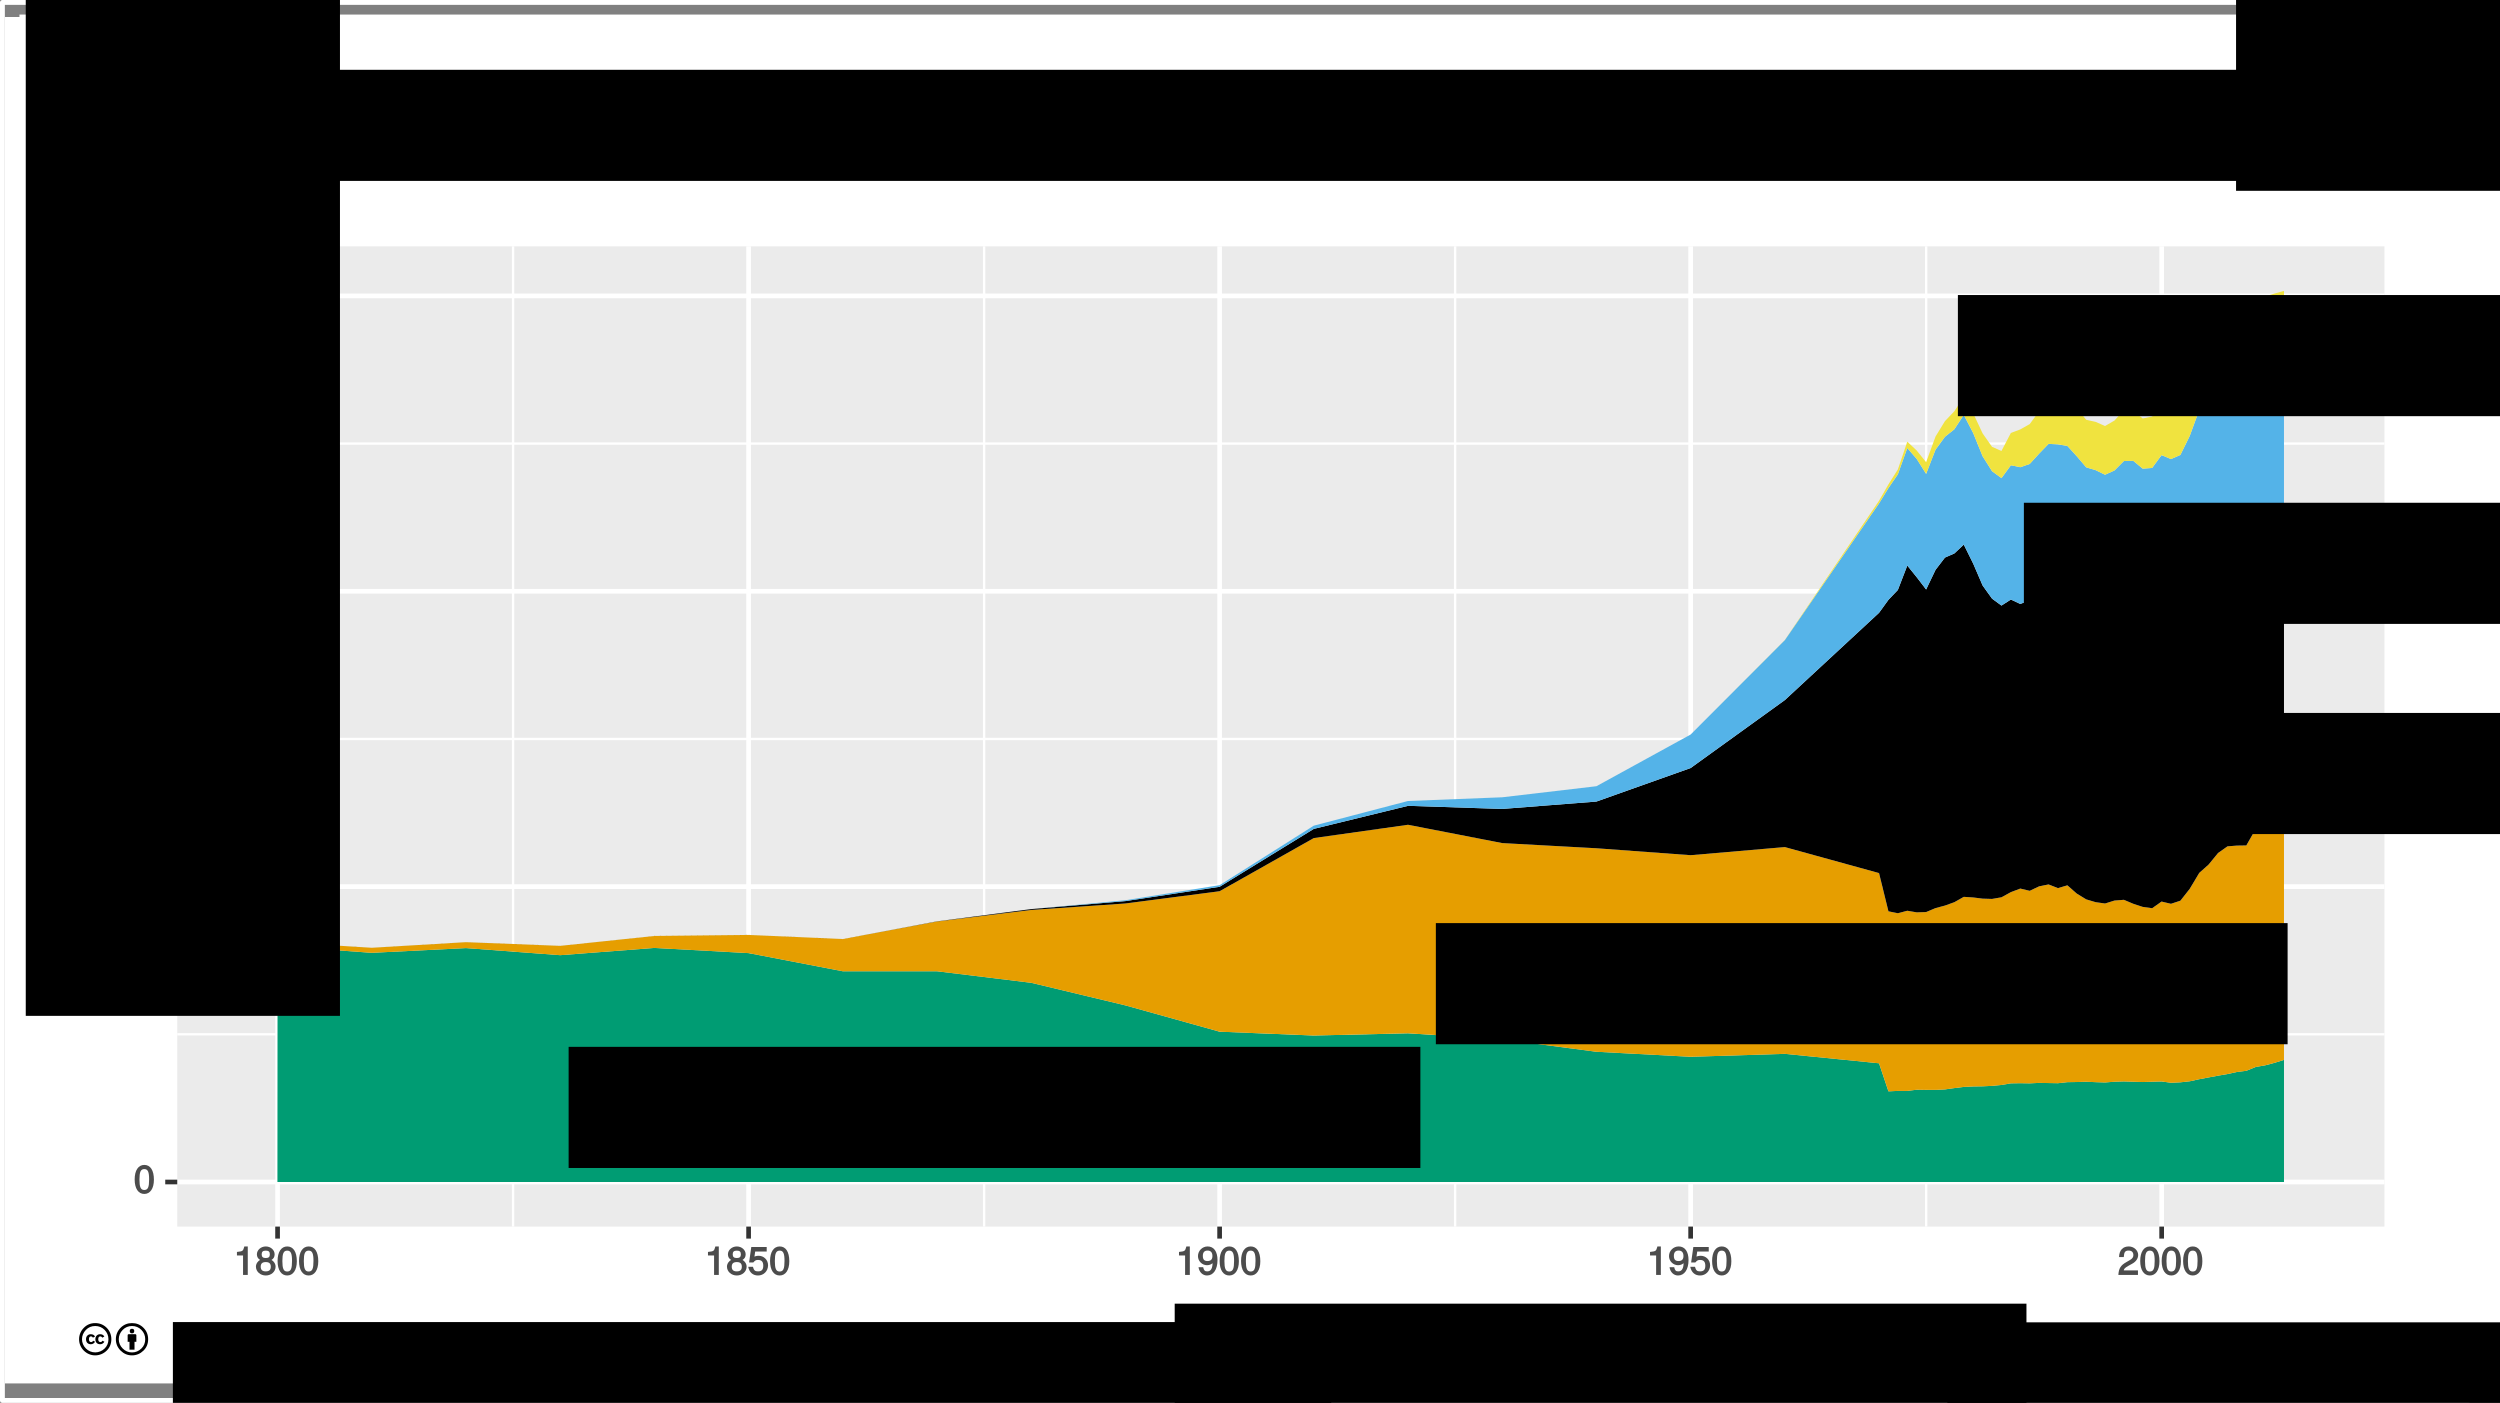 <?xml version="1.0" encoding="UTF-8" standalone="no"?>
<svg
   xmlns:dc="http://purl.org/dc/elements/1.1/"
   xmlns:cc="http://creativecommons.org/ns#"
   xmlns:rdf="http://www.w3.org/1999/02/22-rdf-syntax-ns#"
   xmlns:svg="http://www.w3.org/2000/svg"
   xmlns="http://www.w3.org/2000/svg"
   xmlns:xlink="http://www.w3.org/1999/xlink"
   xmlns:sodipodi="http://sodipodi.sourceforge.net/DTD/sodipodi-0.dtd"
   xmlns:inkscape="http://www.inkscape.org/namespaces/inkscape"
   width="570.1pt"
   height="319.912pt"
   viewBox="0 0 570.1 319.912"
   version="1.1"
   id="svg2"
   inkscape:version="0.91 r13725"
   sodipodi:docname="energy-timeseries-per-person.svg">
  <rect x="0" y="0" width="570.1" height="319.912" fill="#808080" stroke="none"/>
  <sodipodi:namedview
     pagecolor="#ffffff"
     bordercolor="#666666"
     borderopacity="1"
     objecttolerance="10"
     gridtolerance="10"
     guidetolerance="10"
     inkscape:pageopacity="0"
     inkscape:pageshadow="2"
     inkscape:window-width="1309"
     inkscape:window-height="744"
     id="namedview595"
     showgrid="false"
     fit-margin-top="0"
     fit-margin-left="0"
     fit-margin-right="0"
     fit-margin-bottom="0"
     inkscape:zoom="1.4354788"
     inkscape:cx="289.8335"
     inkscape:cy="204.37074"
     inkscape:window-x="57"
     inkscape:window-y="24"
     inkscape:window-maximized="1"
     inkscape:current-layer="svg2" />
  <defs
     id="defs4">
    <g
       id="g6">
      <symbol
         overflow="visible"
         id="glyph0-0"
         style="overflow:visible">
        <path
           style="stroke:none"
           d=""
           id="path9"
           inkscape:connector-curvature="0" />
      </symbol>
      <symbol
         overflow="visible"
         id="glyph0-1"
         style="overflow:visible">
        <path
           style="stroke:none"
           d="m 4.609,-3.125 c 0,-2.172 -0.828,-3.375 -2.188,-3.375 -1.344,0 -2.203,1.219 -2.203,3.312 0,2.109 0.859,3.312 2.203,3.312 1.312,0 2.188,-1.203 2.188,-3.25 z m -1.094,-0.078 c 0,1.766 -0.25,2.422 -1.109,2.422 -0.828,0 -1.094,-0.688 -1.094,-2.391 0,-1.703 0.266,-2.375 1.109,-2.375 0.828,0 1.094,0.672 1.094,2.344 z m 0,0"
           id="path12"
           inkscape:connector-curvature="0" />
      </symbol>
      <symbol
         overflow="visible"
         id="glyph0-2"
         style="overflow:visible">
        <path
           style="stroke:none"
           d="M 4.641,-4.547 C 4.641,-5.594 3.672,-6.5 2.5,-6.5 c -1.281,0 -2.172,0.781 -2.219,2.422 l 1.078,0 C 1.422,-5.25 1.703,-5.562 2.469,-5.562 c 0.703,0 1.078,0.375 1.078,1.047 0,0.484 -0.25,0.812 -0.797,1.125 l -0.812,0.469 C 0.641,-2.188 0.219,-1.5 0.125,0 l 4.469,0 0,-1.031 -3.25,0 c 0.062,-0.375 0.297,-0.609 1.062,-1.047 l 0.875,-0.484 c 0.875,-0.469 1.359,-1.219 1.359,-1.984 z m 0,0"
           id="path15"
           inkscape:connector-curvature="0" />
      </symbol>
      <symbol
         overflow="visible"
         id="glyph0-3"
         style="overflow:visible">
        <path
           style="stroke:none"
           d="m 4.719,-1.625 0,-0.828 -0.922,0 0,-4.047 L 3,-6.5 l -2.906,4.031 0,0.969 2.625,0 0,1.5 1.078,0 0,-1.5 0.922,0 z M 2.875,-2.453 l -1.672,0 1.781,-2.5 -0.266,-0.094 0,2.594 z m 0,0"
           id="path18"
           inkscape:connector-curvature="0" />
      </symbol>
      <symbol
         overflow="visible"
         id="glyph0-4"
         style="overflow:visible">
        <path
           style="stroke:none"
           d="m 4.656,-2.062 c 0,-1.172 -0.938,-2.078 -2.047,-2.078 -0.625,0 -1.219,0.266 -1.547,0.734 l 0.25,0.094 c 0.016,-1.531 0.359,-2.234 1.25,-2.234 0.547,0 0.766,0.203 0.906,0.938 l 1.078,0 C 4.375,-5.766 3.562,-6.5 2.609,-6.5 1.156,-6.5 0.219,-5.141 0.219,-2.969 c 0,1.938 0.828,3.094 2.25,3.094 1.188,0 2.188,-0.969 2.188,-2.188 z M 3.562,-2 c 0,0.781 -0.375,1.188 -1.078,1.188 -0.719,0 -1.125,-0.438 -1.125,-1.234 0,-0.781 0.375,-1.141 1.141,-1.141 0.75,0 1.062,0.344 1.062,1.188 z m 0,0"
           id="path21"
           inkscape:connector-curvature="0" />
      </symbol>
      <symbol
         overflow="visible"
         id="glyph0-5"
         style="overflow:visible">
        <path
           style="stroke:none"
           d="m 3.203,-0.125 0,-6.375 -0.781,0 c -0.312,1.094 -0.328,1.094 -1.688,1.25 l 0,0.812 1.391,0 0,4.438 1.078,0 z m 0,0"
           id="path24"
           inkscape:connector-curvature="0" />
      </symbol>
      <symbol
         overflow="visible"
         id="glyph0-6"
         style="overflow:visible">
        <path
           style="stroke:none"
           d="m 4.656,-1.891 c 0,-0.703 -0.5,-1.312 -0.938,-1.531 0.469,-0.281 0.719,-0.688 0.719,-1.281 C 4.438,-5.688 3.531,-6.5 2.422,-6.5 c -1.109,0 -2.031,0.812 -2.031,1.797 0,0.578 0.25,0.984 0.734,1.281 -0.453,0.219 -0.953,0.828 -0.953,1.516 0,1.156 1.016,2.031 2.25,2.031 1.234,0 2.234,-0.875 2.234,-2.016 z M 3.344,-4.688 c 0,0.578 -0.281,0.828 -0.922,0.828 -0.656,0 -0.938,-0.25 -0.938,-0.844 0,-0.594 0.281,-0.844 0.938,-0.844 0.656,0 0.922,0.25 0.922,0.859 z M 3.562,-1.875 c 0,0.734 -0.375,1.062 -1.156,1.062 -0.766,0 -1.141,-0.344 -1.141,-1.062 0,-0.734 0.375,-1.062 1.156,-1.062 0.766,0 1.141,0.328 1.141,1.062 z m 0,0"
           id="path27"
           inkscape:connector-curvature="0" />
      </symbol>
      <symbol
         overflow="visible"
         id="glyph0-7"
         style="overflow:visible">
        <path
           style="stroke:none"
           d="M 4.656,-2.203 C 4.656,-3.438 3.688,-4.375 2.5,-4.375 c -0.438,0 -0.906,0.156 -0.953,0.188 l 0.172,-1.156 2.625,0 0,-1.031 -3.516,0 -0.5,3.531 0.953,0 C 1.688,-3.312 1.875,-3.422 2.359,-3.422 c 0.828,0 1.203,0.406 1.203,1.328 0,0.891 -0.359,1.281 -1.203,1.281 -0.672,0 -0.938,-0.219 -1.156,-1.047 l -1.078,0 C 0.406,-0.5 1.266,0.125 2.375,0.125 c 1.266,0 2.281,-1 2.281,-2.328 z m 0,0"
           id="path30"
           inkscape:connector-curvature="0" />
      </symbol>
      <symbol
         overflow="visible"
         id="glyph0-8"
         style="overflow:visible">
        <path
           style="stroke:none"
           d="M 4.625,-3.391 C 4.625,-5.344 3.797,-6.5 2.375,-6.5 c -1.188,0 -2.203,0.969 -2.203,2.203 0,1.156 0.953,2.078 2.078,2.078 0.594,0 1.125,-0.25 1.531,-0.734 l -0.266,-0.094 c 0,1.516 -0.344,2.234 -1.234,2.234 -0.547,0 -0.766,-0.219 -0.922,-0.953 l -1.062,0 C 0.453,-0.609 1.281,0.125 2.234,0.125 3.688,0.125 4.625,-1.234 4.625,-3.391 Z M 3.469,-4.312 c 0,0.766 -0.375,1.141 -1.125,1.141 -0.75,0 -1.062,-0.359 -1.062,-1.188 0,-0.797 0.375,-1.203 1.078,-1.203 0.734,0 1.109,0.438 1.109,1.25 z m 0,0"
           id="path33"
           inkscape:connector-curvature="0" />
      </symbol>
      <symbol
         overflow="visible"
         id="glyph0-9"
         style="overflow:visible">
        <path
           style="stroke:none"
           d="m 2.969,-4.094 0,-0.875 C 2.703,-5 2.641,-5 2.547,-5 2.062,-5 1.594,-4.688 1.172,-4 l 0.266,0.094 0,-0.969 -0.984,0 0,4.875 L 1.5,0 l 0,-2.531 c 0,-1.031 0.188,-1.422 1.469,-1.438 z m 0,0"
           id="path36"
           inkscape:connector-curvature="0" />
      </symbol>
      <symbol
         overflow="visible"
         id="glyph0-10"
         style="overflow:visible">
        <path
           style="stroke:none"
           d="m 4.656,-2.219 c 0,-0.672 -0.047,-1.094 -0.172,-1.438 C 4.172,-4.422 3.328,-5 2.469,-5 1.172,-5 0.188,-3.922 0.188,-2.406 0.188,-0.891 1.156,0.125 2.453,0.125 3.5,0.125 4.375,-0.594 4.594,-1.656 l -1.031,0 c -0.25,0.734 -0.5,0.844 -1.094,0.844 -0.766,0 -1.188,-0.359 -1.203,-1.281 l 3.391,0 z m -0.828,-0.562 c 0,0 -0.219,-0.156 -0.188,-0.172 l -2.344,0 C 1.344,-3.641 1.719,-4.062 2.453,-4.062 c 0.719,0 1.125,0.469 1.125,1.188 z m 0,0"
           id="path39"
           inkscape:connector-curvature="0" />
      </symbol>
      <symbol
         overflow="visible"
         id="glyph0-11"
         style="overflow:visible">
        <path
           style="stroke:none"
           d="m 4.438,-0.125 0,-3.484 C 4.438,-4.375 3.719,-5 2.828,-5 c -0.688,0 -1.25,0.297 -1.656,0.938 l 0.266,0.094 0,-0.906 -0.984,0 0,4.875 L 1.5,0 l 0,-2.672 c 0,-0.938 0.359,-1.422 1.109,-1.422 0.578,0 0.781,0.219 0.781,0.766 L 3.391,0 4.438,0 Z m 0,0"
           id="path42"
           inkscape:connector-curvature="0" />
      </symbol>
      <symbol
         overflow="visible"
         id="glyph0-12"
         style="overflow:visible">
        <path
           style="stroke:none"
           d="m 6.234,-4.875 -0.953,0 -0.953,3.719 0.312,0 L 3.688,-4.875 l -1.125,0 -0.922,3.719 0.312,0 -0.984,-3.719 -1.125,0 L 1.266,0 2.328,0 3.25,-3.75 l -0.297,0 0.969,3.75 1.062,0 1.438,-4.875 z m 0,0"
           id="path45"
           inkscape:connector-curvature="0" />
      </symbol>
      <symbol
         overflow="visible"
         id="glyph0-13"
         style="overflow:visible">
        <path
           style="stroke:none"
           d="m 4.859,-0.156 0,-0.719 c -0.234,0.062 -0.266,0.062 -0.312,0.062 -0.25,0 -0.25,0 -0.25,-0.234 l 0,-2.562 C 4.297,-4.438 3.547,-5 2.422,-5 c -1.125,0 -1.969,0.562 -2.016,1.75 l 1.031,0 c 0.078,-0.688 0.266,-0.812 0.953,-0.812 0.656,0 0.875,0.109 0.875,0.547 l 0,0.203 c 0,0.297 -0.031,0.297 -0.609,0.375 C 1.625,-2.812 1.453,-2.766 1.172,-2.656 0.641,-2.438 0.219,-1.891 0.219,-1.328 0.219,-0.5 0.953,0.125 1.875,0.125 c 0.594,0 1.281,-0.281 1.484,-0.5 0.016,0.047 0.484,0.438 0.844,0.438 0.156,0 0.266,-0.016 0.656,-0.109 z m -1.594,-1.562 c 0,0.656 -0.516,0.938 -1.219,0.938 -0.578,0 -0.766,-0.062 -0.766,-0.562 0,-0.484 0.172,-0.562 0.969,-0.672 0.766,-0.109 0.922,-0.141 1.016,-0.188 z m 0,0"
           id="path48"
           inkscape:connector-curvature="0" />
      </symbol>
      <symbol
         overflow="visible"
         id="glyph0-14"
         style="overflow:visible">
        <path
           style="stroke:none"
           d="M 4.75,-2.484 C 4.75,-3.984 3.844,-5 2.625,-5 2,-5 1.438,-4.734 1.094,-4.219 l 0.266,0.109 0,-2.562 -1.047,0 0,6.672 0.969,0 0,-0.797 L 1.016,-0.688 C 1.375,-0.156 1.953,0.125 2.594,0.125 3.812,0.125 4.75,-1 4.75,-2.484 Z m -1.078,0.031 c 0,1.047 -0.375,1.641 -1.188,1.641 -0.766,0 -1.125,-0.578 -1.125,-1.625 0,-1.078 0.359,-1.656 1.125,-1.625 0.828,0 1.188,0.594 1.188,1.609 z m 0,0"
           id="path51"
           inkscape:connector-curvature="0" />
      </symbol>
      <symbol
         overflow="visible"
         id="glyph0-15"
         style="overflow:visible">
        <path
           style="stroke:none"
           d="m 1.484,-0.125 0,-6.547 -1.047,0 0,6.672 1.047,0 z m 0,0"
           id="path54"
           inkscape:connector-curvature="0" />
      </symbol>
      <symbol
         overflow="visible"
         id="glyph0-16"
         style="overflow:visible">
        <path
           style="stroke:none"
           d="m 4.188,-1.422 c 0,-0.688 -0.531,-1.172 -1.453,-1.391 L 2.031,-2.969 C 1.438,-3.109 1.328,-3.172 1.328,-3.5 c 0,-0.422 0.234,-0.562 0.828,-0.562 0.594,0 0.75,0.125 0.766,0.734 l 1.078,0 C 4,-4.359 3.25,-5 2.188,-5 1.109,-5 0.25,-4.312 0.25,-3.469 0.25,-2.75 0.781,-2.266 1.875,-2 l 0.688,0.156 c 0.5,0.125 0.547,0.141 0.547,0.484 0,0.422 -0.266,0.547 -0.906,0.547 -0.656,0 -0.891,-0.016 -1,-0.859 l -1.078,0 C 0.172,-0.469 0.938,0.125 2.141,0.125 3.297,0.125 4.188,-0.531 4.188,-1.422 Z m 0,0"
           id="path57"
           inkscape:connector-curvature="0" />
      </symbol>
      <symbol
         overflow="visible"
         id="glyph0-17"
         style="overflow:visible">
        <path
           style="stroke:none"
           d="m 4.203,-1.844 -0.875,0 c -0.156,0.875 -0.375,1.031 -1,1.031 -0.812,0 -1.141,-0.484 -1.141,-1.578 0,-1.156 0.328,-1.672 1.125,-1.672 0.609,0 0.844,0.234 0.953,1 l 1.031,0 C 4.203,-4.312 3.359,-5 2.328,-5 c -1.25,0 -2.219,1.078 -2.219,2.609 0,1.484 0.953,2.516 2.203,2.516 1.094,0 1.938,-0.781 2.047,-1.969 z m 0,0"
           id="path60"
           inkscape:connector-curvature="0" />
      </symbol>
      <symbol
         overflow="visible"
         id="glyph0-18"
         style="overflow:visible">
        <path
           style="stroke:none"
           d="M 4.641,-2.406 C 4.641,-4 3.719,-5 2.391,-5 1.094,-5 0.156,-3.984 0.156,-2.438 c 0,1.547 0.938,2.562 2.25,2.562 1.281,0 2.234,-1.016 2.234,-2.531 z m -1.078,0 c 0,1.078 -0.359,1.594 -1.156,1.594 -0.828,0 -1.172,-0.5 -1.172,-1.625 0,-1.109 0.344,-1.625 1.172,-1.625 0.828,0 1.156,0.516 1.156,1.656 z m 0,0"
           id="path63"
           inkscape:connector-curvature="0" />
      </symbol>
      <symbol
         overflow="visible"
         id="glyph0-19"
         style="overflow:visible">
        <path
           style="stroke:none"
           d="m 1.5,-0.125 0,-4.75 -1.047,0 0,4.875 L 1.5,0 Z m 0.094,-5.312 0,-1.047 -1.219,0 0,1.188 1.219,0 z m 0,0"
           id="path66"
           inkscape:connector-curvature="0" />
      </symbol>
      <symbol
         overflow="visible"
         id="glyph0-20"
         style="overflow:visible">
        <path
           style="stroke:none"
           d="m 4.453,-0.891 0,-3.984 -0.984,0 0,0.797 0.266,-0.094 C 3.359,-4.719 2.812,-5 2.219,-5 c -1.172,0 -2.125,1.109 -2.125,2.609 0,1.453 0.984,2.516 2.062,2.516 0.578,0 1.094,-0.281 1.578,-0.859 l -0.266,-0.094 0,0.312 c 0,1.219 -0.344,1.547 -1.203,1.547 -0.578,0 -0.875,-0.078 -0.984,-0.766 l -1.047,0 c 0.094,1 0.922,1.656 2.016,1.656 1.438,0 2.203,-0.781 2.203,-2.812 z m -1.062,-1.516 c 0,1.094 -0.312,1.594 -1.078,1.594 -0.812,0 -1.141,-0.5 -1.141,-1.625 0,-1.109 0.344,-1.625 1.125,-1.625 0.797,0 1.094,0.531 1.094,1.656 z m 0,0"
           id="path69"
           inkscape:connector-curvature="0" />
      </symbol>
      <symbol
         overflow="visible"
         id="glyph0-21"
         style="overflow:visible">
        <path
           style="stroke:none"
           d="m 4.391,-0.125 0,-4.75 -1.031,0 0,2.672 c 0,0.938 -0.344,1.422 -1.109,1.422 -0.578,0 -0.797,-0.219 -0.797,-0.766 l 0,-3.328 -1.047,0 0,3.609 C 0.406,-0.5 1.141,0.125 2.047,0.125 2.719,0.125 3.25,-0.141 3.688,-0.75 l -0.266,-0.094 0,0.844 0.969,0 z m 0,0"
           id="path72"
           inkscape:connector-curvature="0" />
      </symbol>
      <symbol
         overflow="visible"
         id="glyph1-0"
         style="overflow:visible">
        <path
           style="stroke:none"
           d=""
           id="path75"
           inkscape:connector-curvature="0" />
      </symbol>
      <symbol
         overflow="visible"
         id="glyph1-1"
         style="overflow:visible">
        <path
           style="stroke:none"
           d="m 5.266,-6.031 -1.094,0 -1.641,4.625 0.281,0 -1.531,-4.625 -1.25,0 2,5.922 -0.359,0.906 C 1.516,1.203 1.469,1.219 1.078,1.219 c -0.125,0 -0.281,-0.016 -0.625,-0.078 l 0,1.062 c 0.234,0.125 0.516,0.188 0.75,0.188 0.656,0 1.312,-0.484 1.625,-1.312 L 5.438,-6.031 Z m 0,0"
           id="path78"
           inkscape:connector-curvature="0" />
      </symbol>
      <symbol
         overflow="visible"
         id="glyph1-2"
         style="overflow:visible">
        <path
           style="stroke:none"
           d="m 5.781,-2.75 c 0,-0.844 -0.078,-1.359 -0.234,-1.797 -0.375,-0.938 -1.391,-1.656 -2.469,-1.656 -1.609,0 -2.781,1.328 -2.781,3.219 0,1.891 1.141,3.156 2.766,3.156 1.312,0 2.359,-0.891 2.609,-2.203 l -1.172,0 C 4.203,-1.125 3.828,-0.953 3.094,-0.953 2.141,-0.953 1.547,-1.438 1.531,-2.625 l 4.25,0 z M 4.75,-3.469 c 0,0 -0.188,-0.156 -0.172,-0.172 l -3.016,0 c 0.062,-0.875 0.578,-1.438 1.5,-1.438 0.906,0 1.453,0.609 1.453,1.516 z m 0,0"
           id="path81"
           inkscape:connector-curvature="0" />
      </symbol>
      <symbol
         overflow="visible"
         id="glyph1-3"
         style="overflow:visible">
        <path
           style="stroke:none"
           d="m 6.016,-0.156 0,-0.859 C 5.781,-0.969 5.734,-0.969 5.688,-0.969 c -0.312,0 -0.359,-0.016 -0.359,-0.312 l 0,-3.203 c 0,-1.031 -0.891,-1.719 -2.297,-1.719 -1.406,0 -2.406,0.688 -2.469,2.141 l 1.203,0 c 0.078,-0.828 0.375,-1.016 1.219,-1.016 0.828,0 1.156,0.172 1.156,0.719 l 0,0.25 c 0,0.375 -0.094,0.406 -0.812,0.484 -1.297,0.172 -1.5,0.219 -1.859,0.359 -0.672,0.281 -1.156,0.938 -1.156,1.641 0,1.047 0.875,1.797 2.047,1.797 0.734,0 1.531,-0.344 1.875,-0.703 0.031,0.156 0.578,0.609 1.031,0.609 0.172,0 0.328,-0.016 0.75,-0.141 z m -1.875,-1.969 c 0,0.828 -0.703,1.219 -1.594,1.219 -0.703,0 -1,-0.109 -1,-0.75 0,-0.594 0.281,-0.734 1.266,-0.875 0.953,-0.125 1.156,-0.172 1.328,-0.25 z m 0,0"
           id="path84"
           inkscape:connector-curvature="0" />
      </symbol>
      <symbol
         overflow="visible"
         id="glyph1-4"
         style="overflow:visible">
        <path
           style="stroke:none"
           d="m 3.656,-5.094 0,-1.062 C 3.375,-6.188 3.297,-6.203 3.172,-6.203 c -0.594,0 -1.141,0.391 -1.672,1.25 l 0.234,0.109 0,-1.188 -1.109,0 0,6.031 1.188,0 0,-3.125 c 0,-1.297 0.297,-1.812 1.844,-1.844 z m 0,0"
           id="path87"
           inkscape:connector-curvature="0" />
      </symbol>
      <symbol
         overflow="visible"
         id="glyph1-5"
         style="overflow:visible">
        <path
           style="stroke:none"
           d="m 5.344,-6.031 -1.125,0 -1.672,4.812 0.266,0 -1.578,-4.812 -1.312,0 L 2.031,0 l 1.188,0 2.312,-6.031 z m 0,0"
           id="path90"
           inkscape:connector-curvature="0" />
      </symbol>
      <symbol
         overflow="visible"
         id="glyph1-6"
         style="overflow:visible">
        <path
           style="stroke:none"
           d="m 1.812,-0.125 0,-5.906 -1.188,0 0,6.031 1.188,0 z m 0.125,-6.641 0,-1.281 -1.422,0 0,1.406 1.422,0 z m 0,0"
           id="path93"
           inkscape:connector-curvature="0" />
      </symbol>
      <symbol
         overflow="visible"
         id="glyph1-7"
         style="overflow:visible">
        <path
           style="stroke:none"
           d="m 5.891,-3.078 c 0,-1.875 -1.078,-3.125 -2.609,-3.125 -0.781,0 -1.438,0.344 -1.875,0.984 l 0.234,0.109 0,-3.188 -1.188,0 0,8.297 1.094,0 0,-0.953 -0.234,0.094 c 0.453,0.672 1.125,1.031 1.938,1.031 1.516,0 2.641,-1.375 2.641,-3.25 z M 4.656,-3.031 c 0,1.312 -0.547,2.062 -1.547,2.062 -0.969,0 -1.469,-0.734 -1.469,-2.047 0,-1.344 0.5,-2.094 1.469,-2.062 1.031,0 1.547,0.766 1.547,2.047 z m 0,0"
           id="path96"
           inkscape:connector-curvature="0" />
      </symbol>
      <symbol
         overflow="visible"
         id="glyph1-8"
         style="overflow:visible">
        <path
           style="stroke:none"
           d="m 1.797,-0.125 0,-8.172 -1.188,0 0,8.297 1.188,0 z m 0,0"
           id="path99"
           inkscape:connector-curvature="0" />
      </symbol>
      <symbol
         overflow="visible"
         id="glyph2-0"
         style="overflow:visible">
        <path
           style="stroke:none"
           d=""
           id="path102"
           inkscape:connector-curvature="0" />
      </symbol>
      <symbol
         overflow="visible"
         id="glyph2-1"
         style="overflow:visible">
        <path
           style="stroke:none"
           d="m -2.75,-5.781 c -0.844,0 -1.359,0.078 -1.797,0.234 -0.938,0.375 -1.656,1.391 -1.656,2.469 0,1.609 1.328,2.781 3.219,2.781 1.891,0 3.156,-1.141 3.156,-2.766 0,-1.312 -0.891,-2.359 -2.203,-2.609 l 0,1.172 c 0.906,0.297 1.078,0.672 1.078,1.406 0,0.953 -0.484,1.547 -1.672,1.562 l 0,-4.25 z M -3.469,-4.75 c 0,0 -0.156,0.188 -0.172,0.172 l 0,3.016 c -0.875,-0.062 -1.438,-0.578 -1.438,-1.5 0,-0.906 0.609,-1.453 1.516,-1.453 z m 0,0"
           id="path105"
           inkscape:connector-curvature="0" />
      </symbol>
      <symbol
         overflow="visible"
         id="glyph2-2"
         style="overflow:visible">
        <path
           style="stroke:none"
           d="m -0.125,-5.484 -4.359,0 c -0.953,0 -1.719,0.844 -1.719,1.953 0,0.859 0.375,1.5 1.172,2.016 L -4.922,-1.75 l -1.109,0 0,1.125 6.031,0 0,-1.188 -3.312,0 c -1.172,0 -1.812,-0.516 -1.812,-1.438 0,-0.734 0.312,-1.047 1,-1.047 l 4.125,0 0,-1.188 z m 0,0"
           id="path108"
           inkscape:connector-curvature="0" />
      </symbol>
      <symbol
         overflow="visible"
         id="glyph2-3"
         style="overflow:visible">
        <path
           style="stroke:none"
           d="m -5.094,-3.656 -1.062,0 c -0.031,0.281 -0.047,0.359 -0.047,0.484 0,0.594 0.391,1.141 1.25,1.672 l 0.109,-0.234 -1.188,0 0,1.109 6.031,0 0,-1.188 -3.125,0 c -1.297,0 -1.812,-0.297 -1.844,-1.844 z m 0,0"
           id="path111"
           inkscape:connector-curvature="0" />
      </symbol>
      <symbol
         overflow="visible"
         id="glyph2-4"
         style="overflow:visible">
        <path
           style="stroke:none"
           d="m -1.078,-5.516 -4.953,0 0,1.125 0.969,0 L -5.156,-4.625 c -0.688,0.469 -1.047,1.109 -1.047,1.859 0,1.453 1.375,2.594 3.25,2.594 1.812,0 3.125,-1.172 3.125,-2.516 0,-0.734 -0.344,-1.328 -1.078,-1.938 L -1,-4.391 l 0.391,0 c 1.516,0 1.969,0.484 1.969,1.547 0,0.734 -0.125,1.156 -0.969,1.297 l 0,1.188 c 1.219,-0.109 2,-1.094 2,-2.453 0,-1.797 -0.922,-2.703 -3.469,-2.703 z m -1.906,1.219 c 1.375,0 2.031,0.453 2.031,1.422 0,1 -0.656,1.469 -2.062,1.469 -1.391,0 -2.062,-0.484 -2.062,-1.469 0,-0.984 0.703,-1.422 2.094,-1.422 z m 0,0"
           id="path114"
           inkscape:connector-curvature="0" />
      </symbol>
      <symbol
         overflow="visible"
         id="glyph2-5"
         style="overflow:visible">
        <path
           style="stroke:none"
           d="m -6.031,-5.266 0,1.094 4.625,1.641 0,-0.281 -4.625,1.531 0,1.25 5.922,-2 0.906,0.359 c 0.406,0.156 0.422,0.203 0.422,0.594 0,0.125 -0.016,0.281 -0.078,0.625 l 1.062,0 c 0.125,-0.234 0.188,-0.516 0.188,-0.75 0,-0.656 -0.484,-1.312 -1.312,-1.625 L -6.031,-5.438 Z m 0,0"
           id="path117"
           inkscape:connector-curvature="0" />
      </symbol>
      <symbol
         overflow="visible"
         id="glyph2-6"
         style="overflow:visible">
        <path
           style="stroke:none"
           d=""
           id="path120"
           inkscape:connector-curvature="0" />
      </symbol>
      <symbol
         overflow="visible"
         id="glyph2-7"
         style="overflow:visible">
        <path
           style="stroke:none"
           d="m -2.25,-5.25 0,1.047 c 1.062,0.172 1.297,0.5 1.297,1.281 0,1.016 -0.641,1.484 -2,1.484 -1.453,0 -2.125,-0.453 -2.125,-1.453 0,-0.766 0.312,-1.109 1.25,-1.25 l 0,-1.188 c -1.547,0.125 -2.375,1.141 -2.375,2.422 0,1.547 1.328,2.703 3.25,2.703 1.859,0 3.125,-1.125 3.125,-2.688 0,-1.375 -0.969,-2.375 -2.422,-2.5 z m 0,0"
           id="path123"
           inkscape:connector-curvature="0" />
      </symbol>
      <symbol
         overflow="visible"
         id="glyph2-8"
         style="overflow:visible">
        <path
           style="stroke:none"
           d="m -2.969,-5.734 c -2,0 -3.234,1.078 -3.234,2.75 0,1.609 1.25,2.734 3.188,2.734 1.938,0 3.188,-1.109 3.188,-2.75 0,-1.625 -1.25,-2.734 -3.141,-2.734 z m -0.016,1.219 c 1.359,0 2.031,0.5 2.031,1.516 0,1.016 -0.656,1.516 -2.062,1.516 -1.391,0 -2.062,-0.5 -2.062,-1.516 0,-1.031 0.672,-1.516 2.094,-1.516 z m 0,0"
           id="path126"
           inkscape:connector-curvature="0" />
      </symbol>
      <symbol
         overflow="visible"
         id="glyph2-9"
         style="overflow:visible">
        <path
           style="stroke:none"
           d="m -1.75,-5.188 c -0.859,0 -1.422,0.625 -1.703,1.766 l -0.203,0.875 c -0.188,0.75 -0.281,0.938 -0.688,0.938 -0.531,0 -0.734,-0.344 -0.734,-1.078 0,-0.75 0.188,-1 0.922,-1.016 l 0,-1.25 c -1.266,0.016 -2.047,0.891 -2.047,2.219 0,1.344 0.828,2.359 1.906,2.359 0.891,0 1.453,-0.609 1.781,-1.969 l 0.219,-0.859 c 0.156,-0.641 0.203,-0.75 0.625,-0.75 0.531,0 0.719,0.406 0.719,1.203 0,0.828 -0.062,1.156 -1.078,1.297 l 0,1.219 c 1.469,-0.047 2.203,-0.938 2.203,-2.438 0,-1.453 -0.812,-2.516 -1.922,-2.516 z m 0,0"
           id="path129"
           inkscape:connector-curvature="0" />
      </symbol>
      <symbol
         overflow="visible"
         id="glyph2-10"
         style="overflow:visible">
        <path
           style="stroke:none"
           d="m -0.125,-5.438 -5.906,0 0,1.188 3.312,0 c 1.172,0 1.812,0.484 1.812,1.438 0,0.719 -0.297,1.047 -1,1.047 l -4.125,0 0,1.188 4.484,0 c 0.969,0 1.719,-0.859 1.719,-1.969 0,-0.859 -0.344,-1.484 -1.094,-2.016 l -0.094,0.234 1.016,0 0,-1.109 z m 0,0"
           id="path132"
           inkscape:connector-curvature="0" />
      </symbol>
      <symbol
         overflow="visible"
         id="glyph2-11"
         style="overflow:visible">
        <path
           style="stroke:none"
           d="m -0.125,-8.484 -4.328,0 c -1.031,0 -1.75,0.703 -1.75,1.781 0,0.766 0.281,1.328 0.797,1.75 -0.484,0.266 -0.797,0.812 -0.797,1.562 0,0.766 0.328,1.375 1.016,1.875 L -5.078,-1.75 l -0.953,0 0,1.109 6.031,0 0,-1.188 -3.75,0 c -0.844,0 -1.375,-0.469 -1.375,-1.219 0,-0.688 0.281,-0.922 1.016,-0.922 l 4.109,0 0,-1.188 -3.75,0 c -0.844,0 -1.375,-0.484 -1.375,-1.234 0,-0.672 0.297,-0.906 1.016,-0.906 l 4.109,0 0,-1.188 z m 0,0"
           id="path135"
           inkscape:connector-curvature="0" />
      </symbol>
      <symbol
         overflow="visible"
         id="glyph2-12"
         style="overflow:visible">
        <path
           style="stroke:none"
           d="m -2.953,-5.891 c -1.938,0 -3.25,1.078 -3.25,2.609 0,0.781 0.391,1.516 1.078,1.938 l 0.094,-0.234 -1,0 0,1.109 8.422,0 0,-1.188 -3.219,0 0.109,0.234 c 0.594,-0.484 0.891,-1.125 0.891,-1.859 0,-1.5 -1.297,-2.609 -3.125,-2.609 z m -0.031,1.234 c 1.312,0 2.016,0.531 2.016,1.531 0,0.969 -0.641,1.469 -2,1.469 -1.359,0 -2.109,-0.5 -2.109,-1.469 0,-1.016 0.719,-1.531 2.094,-1.531 z m 0,0"
           id="path138"
           inkscape:connector-curvature="0" />
      </symbol>
      <symbol
         overflow="visible"
         id="glyph2-13"
         style="overflow:visible">
        <path
           style="stroke:none"
           d="m -0.125,-2.922 -0.953,0 c 0.062,0.25 0.078,0.391 0.078,0.562 0,0.406 0.031,0.375 -0.375,0.375 l -3.641,0 0,-0.938 -1.016,0 0,0.938 -1.594,0 0,1.188 1.594,0 0,0.781 1.016,0 0,-0.781 4.047,0 c 0.578,0 1.047,-0.531 1.047,-1.25 0,-0.219 -0.016,-0.438 -0.094,-0.875 z m 0,0"
           id="path141"
           inkscape:connector-curvature="0" />
      </symbol>
      <symbol
         overflow="visible"
         id="glyph2-14"
         style="overflow:visible">
        <path
           style="stroke:none"
           d="m -0.125,-1.812 -5.906,0 0,1.188 6.031,0 0,-1.188 z m -6.641,-0.125 -1.281,0 0,1.422 1.406,0 0,-1.422 z m 0,0"
           id="path144"
           inkscape:connector-curvature="0" />
      </symbol>
      <symbol
         overflow="visible"
         id="glyph2-15"
         style="overflow:visible">
        <path
           style="stroke:none"
           d="m 2.094,-3.281 c -1.562,0.953 -3.312,1.453 -5.078,1.453 -1.75,0 -3.5,-0.5 -5.312,-1.609 l 0,0.906 c 1.484,1.141 3.594,1.875 5.312,1.875 1.734,0 3.844,-0.734 5.312,-1.875 l 0,-0.906 z m 0,0"
           id="path147"
           inkscape:connector-curvature="0" />
      </symbol>
      <symbol
         overflow="visible"
         id="glyph2-16"
         style="overflow:visible">
        <path
           style="stroke:none"
           d="m -0.234,-5.609 -3.656,2.281 -1.906,-1.938 -0.234,0.094 0,1.234 2.484,2.484 0.094,-0.234 -4.844,0 0,1.188 8.297,0 0,-1.188 -2.328,0 -0.719,-0.719 L 0,-4.312 0,-5.766 Z m 0,0"
           id="path150"
           inkscape:connector-curvature="0" />
      </symbol>
      <symbol
         overflow="visible"
         id="glyph2-17"
         style="overflow:visible">
        <path
           style="stroke:none"
           d="m -8.297,-10.219 0,1.25 6.656,1.516 0,-0.281 -6.656,1.875 0,1.297 6.656,1.812 0,-0.281 -6.656,1.547 0,1.422 L 0,-2.188 0,-3.516 -6.719,-5.344 l 0,0.266 L 0,-6.969 l 0,-1.312 -8.297,-2.109 z m 0,0"
           id="path153"
           inkscape:connector-curvature="0" />
      </symbol>
      <symbol
         overflow="visible"
         id="glyph2-18"
         style="overflow:visible">
        <path
           style="stroke:none"
           d="m -0.125,-5.484 -4.359,0 c -0.969,0 -1.719,0.828 -1.719,1.953 0,0.812 0.297,1.406 1,1.953 l 0.094,-0.234 -3.188,0 0,1.188 8.297,0 0,-1.188 -3.312,0 c -1.172,0 -1.812,-0.484 -1.812,-1.438 0,-0.641 0.234,-1.047 1,-1.047 l 4.125,0 0,-1.188 z m 0,0"
           id="path156"
           inkscape:connector-curvature="0" />
      </symbol>
      <symbol
         overflow="visible"
         id="glyph2-19"
         style="overflow:visible">
        <path
           style="stroke:none"
           d="m -0.125,-5.578 -8.172,0 0,1.188 3.125,0 -0.094,-0.234 c -0.594,0.391 -0.938,1.094 -0.938,1.859 0,1.5 1.297,2.625 3.141,2.625 1.938,0 3.234,-1.109 3.234,-2.656 0,-0.797 -0.344,-1.422 -1.047,-1.922 l -0.109,0.234 0.984,0 0,-1.094 z m -2.859,1.188 c 1.328,0 2.016,0.5 2.016,1.469 0,1.016 -0.703,1.547 -2.047,1.547 -1.344,0 -2.062,-0.531 -2.062,-1.547 0,-0.984 0.75,-1.469 2.094,-1.469 z m 0,0"
           id="path159"
           inkscape:connector-curvature="0" />
      </symbol>
      <symbol
         overflow="visible"
         id="glyph2-20"
         style="overflow:visible">
        <path
           style="stroke:none"
           d="m -0.156,-6.016 -0.859,0 c 0.047,0.234 0.047,0.281 0.047,0.328 0,0.312 -0.016,0.359 -0.312,0.359 l -3.203,0 c -1.031,0 -1.719,0.891 -1.719,2.297 0,1.406 0.688,2.406 2.141,2.469 l 0,-1.203 c -0.828,-0.078 -1.016,-0.375 -1.016,-1.219 0,-0.828 0.172,-1.156 0.719,-1.156 l 0.25,0 c 0.375,0 0.406,0.094 0.484,0.812 0.172,1.297 0.219,1.5 0.359,1.859 0.281,0.672 0.938,1.156 1.641,1.156 1.047,0 1.797,-0.875 1.797,-2.047 0,-0.734 -0.344,-1.531 -0.703,-1.875 0.156,-0.031 0.609,-0.578 0.609,-1.031 0,-0.172 -0.016,-0.328 -0.141,-0.75 z m -1.969,1.875 c 0.828,0 1.219,0.703 1.219,1.594 0,0.703 -0.109,1 -0.75,1 -0.594,0 -0.734,-0.281 -0.875,-1.266 -0.125,-0.953 -0.172,-1.156 -0.25,-1.328 z m 0,0"
           id="path162"
           inkscape:connector-curvature="0" />
      </symbol>
      <symbol
         overflow="visible"
         id="glyph2-21"
         style="overflow:visible">
        <path
           style="stroke:none"
           d="m -2.969,-2.953 c -1.734,0 -3.844,0.734 -5.328,1.875 l 0,0.906 c 1.812,-1.109 3.562,-1.609 5.328,-1.609 1.75,0 3.5,0.5 5.297,1.609 l 0,-0.906 c -1.469,-1.141 -3.578,-1.875 -5.297,-1.875 z m 0,0"
           id="path165"
           inkscape:connector-curvature="0" />
      </symbol>
    </g>
    <clipPath
       id="clip1">
      <path
         d="M 35.984,5.48 540,5.48 540,230 35.984,230 Z m 0,0"
         id="path168"
         inkscape:connector-curvature="0" />
    </clipPath>
    <clipPath
       id="clip2">
      <path
         d="M 35.984,184 540,184 l 0,2 -504.016,0 z m 0,0"
         id="path171"
         inkscape:connector-curvature="0" />
    </clipPath>
    <clipPath
       id="clip3">
      <path
         d="M 35.984,117 540,117 l 0,2 -504.016,0 z m 0,0"
         id="path174"
         inkscape:connector-curvature="0" />
    </clipPath>
    <clipPath
       id="clip4">
      <path
         d="M 35.984,50 540,50 l 0,1 -504.016,0 z m 0,0"
         id="path177"
         inkscape:connector-curvature="0" />
    </clipPath>
    <clipPath
       id="clip5">
      <path
         d="m 112,5.48 1,0 L 113,230 l -1,0 z m 0,0"
         id="path180"
         inkscape:connector-curvature="0" />
    </clipPath>
    <clipPath
       id="clip6">
      <path
         d="m 219,5.48 2,0 L 221,230 l -2,0 z m 0,0"
         id="path183"
         inkscape:connector-curvature="0" />
    </clipPath>
    <clipPath
       id="clip7">
      <path
         d="m 327,5.48 1,0 L 328,230 l -1,0 z m 0,0"
         id="path186"
         inkscape:connector-curvature="0" />
    </clipPath>
    <clipPath
       id="clip8">
      <path
         d="m 434,5.48 2,0 L 436,230 l -2,0 z m 0,0"
         id="path189"
         inkscape:connector-curvature="0" />
    </clipPath>
    <clipPath
       id="clip9">
      <path
         d="M 35.984,218 540,218 l 0,2 -504.016,0 z m 0,0"
         id="path192"
         inkscape:connector-curvature="0" />
    </clipPath>
    <clipPath
       id="clip10">
      <path
         d="M 35.984,150 540,150 l 0,3 -504.016,0 z m 0,0"
         id="path195"
         inkscape:connector-curvature="0" />
    </clipPath>
    <clipPath
       id="clip11">
      <path
         d="M 35.984,83 540,83 l 0,2 -504.016,0 z m 0,0"
         id="path198"
         inkscape:connector-curvature="0" />
    </clipPath>
    <clipPath
       id="clip12">
      <path
         d="M 35.984,16 540,16 l 0,2 -504.016,0 z m 0,0"
         id="path201"
         inkscape:connector-curvature="0" />
    </clipPath>
    <clipPath
       id="clip13">
      <path
         d="m 58,5.48 2,0 L 60,230 l -2,0 z m 0,0"
         id="path204"
         inkscape:connector-curvature="0" />
    </clipPath>
    <clipPath
       id="clip14">
      <path
         d="m 165,5.48 2,0 L 167,230 l -2,0 z m 0,0"
         id="path207"
         inkscape:connector-curvature="0" />
    </clipPath>
    <clipPath
       id="clip15">
      <path
         d="m 273,5.48 2,0 L 275,230 l -2,0 z m 0,0"
         id="path210"
         inkscape:connector-curvature="0" />
    </clipPath>
    <clipPath
       id="clip16">
      <path
         d="m 380,5.48 2,0 L 382,230 l -2,0 z m 0,0"
         id="path213"
         inkscape:connector-curvature="0" />
    </clipPath>
    <clipPath
       id="clip17">
      <path
         d="m 487,5.48 3,0 L 490,230 l -3,0 z m 0,0"
         id="path216"
         inkscape:connector-curvature="0" />
    </clipPath>
  </defs>
  <rect
     id="rect219"
     style="fill:#ffffff;fill-opacity:1;stroke:none"
     height="311.6"
     width="564.55"
     y="3.877"
     x="1.091" />
  <rect
     id="rect221"
     style="fill:#ffffff;fill-opacity:1;stroke:none"
     height="309.371"
     width="565.665"
     y="3.32"
     x="4.435" />
  <path
     inkscape:connector-curvature="0"
     id="path223"
     d="m 0.553,319.359 562.282,0 0,-318.806 -562.282,0 z m 0,0"
     style="fill:none;stroke:#ffffff;stroke-width:1.106;stroke-linecap:round;stroke-linejoin:round;stroke-miterlimit:10;stroke-opacity:1" />
  <g
     style="clip-rule:nonzero"
     id="g225"
     clip-path="url(#clip1)"
     transform="translate(4.435,50.691)">
    <path
       inkscape:connector-curvature="0"
       id="path227"
       d="m 35.984,229.016 503.332,0 0,-223.535 -503.332,0 z m 0,0"
       style="fill:#ebebeb;fill-opacity:1;fill-rule:nonzero;stroke:none" />
  </g>
  <g
     style="clip-rule:nonzero"
     id="g229"
     clip-path="url(#clip2)"
     transform="translate(4.435,50.691)">
    <path
       inkscape:connector-curvature="0"
       id="path231"
       d="m 35.984,185.176 503.336,0"
       style="fill:none;stroke:#ffffff;stroke-width:0.533;stroke-linecap:butt;stroke-linejoin:round;stroke-miterlimit:10;stroke-opacity:1" />
  </g>
  <g
     style="clip-rule:nonzero"
     id="g233"
     clip-path="url(#clip3)"
     transform="translate(4.435,50.691)">
    <path
       inkscape:connector-curvature="0"
       id="path235"
       d="m 35.984,117.82 503.336,0"
       style="fill:none;stroke:#ffffff;stroke-width:0.533;stroke-linecap:butt;stroke-linejoin:round;stroke-miterlimit:10;stroke-opacity:1" />
  </g>
  <g
     style="clip-rule:nonzero"
     id="g237"
     clip-path="url(#clip4)"
     transform="translate(4.435,50.691)">
    <path
       inkscape:connector-curvature="0"
       id="path239"
       d="m 35.984,50.465 503.336,0"
       style="fill:none;stroke:#ffffff;stroke-width:0.533;stroke-linecap:butt;stroke-linejoin:round;stroke-miterlimit:10;stroke-opacity:1" />
  </g>
  <g
     style="clip-rule:nonzero"
     id="g241"
     clip-path="url(#clip5)"
     transform="translate(4.435,50.691)">
    <path
       inkscape:connector-curvature="0"
       id="path243"
       d="m 112.57,229.016 0,-223.535"
       style="fill:none;stroke:#ffffff;stroke-width:0.533;stroke-linecap:butt;stroke-linejoin:round;stroke-miterlimit:10;stroke-opacity:1" />
  </g>
  <g
     style="clip-rule:nonzero"
     id="g245"
     clip-path="url(#clip6)"
     transform="translate(4.435,50.691)">
    <path
       inkscape:connector-curvature="0"
       id="path247"
       d="m 219.984,229.016 0,-223.535"
       style="fill:none;stroke:#ffffff;stroke-width:0.533;stroke-linecap:butt;stroke-linejoin:round;stroke-miterlimit:10;stroke-opacity:1" />
  </g>
  <g
     style="clip-rule:nonzero"
     id="g249"
     clip-path="url(#clip7)"
     transform="translate(4.435,50.691)">
    <path
       inkscape:connector-curvature="0"
       id="path251"
       d="m 327.395,229.016 0,-223.535"
       style="fill:none;stroke:#ffffff;stroke-width:0.533;stroke-linecap:butt;stroke-linejoin:round;stroke-miterlimit:10;stroke-opacity:1" />
  </g>
  <g
     style="clip-rule:nonzero"
     id="g253"
     clip-path="url(#clip8)"
     transform="translate(4.435,50.691)">
    <path
       inkscape:connector-curvature="0"
       id="path255"
       d="m 434.809,229.016 0,-223.535"
       style="fill:none;stroke:#ffffff;stroke-width:0.533;stroke-linecap:butt;stroke-linejoin:round;stroke-miterlimit:10;stroke-opacity:1" />
  </g>
  <g
     style="clip-rule:nonzero"
     id="g257"
     clip-path="url(#clip9)"
     transform="translate(4.435,50.691)">
    <path
       inkscape:connector-curvature="0"
       id="path259"
       d="m 35.984,218.852 503.336,0"
       style="fill:none;stroke:#ffffff;stroke-width:1.067;stroke-linecap:butt;stroke-linejoin:round;stroke-miterlimit:10;stroke-opacity:1" />
  </g>
  <g
     style="clip-rule:nonzero"
     id="g261"
     clip-path="url(#clip10)"
     transform="translate(4.435,50.691)">
    <path
       inkscape:connector-curvature="0"
       id="path263"
       d="m 35.984,151.496 503.336,0"
       style="fill:none;stroke:#ffffff;stroke-width:1.067;stroke-linecap:butt;stroke-linejoin:round;stroke-miterlimit:10;stroke-opacity:1" />
  </g>
  <g
     style="clip-rule:nonzero"
     id="g265"
     clip-path="url(#clip11)"
     transform="translate(4.435,50.691)">
    <path
       inkscape:connector-curvature="0"
       id="path267"
       d="m 35.984,84.141 503.336,0"
       style="fill:none;stroke:#ffffff;stroke-width:1.067;stroke-linecap:butt;stroke-linejoin:round;stroke-miterlimit:10;stroke-opacity:1" />
  </g>
  <g
     style="clip-rule:nonzero"
     id="g269"
     clip-path="url(#clip12)"
     transform="translate(4.435,50.691)">
    <path
       inkscape:connector-curvature="0"
       id="path271"
       d="m 35.984,16.785 503.336,0"
       style="fill:none;stroke:#ffffff;stroke-width:1.067;stroke-linecap:butt;stroke-linejoin:round;stroke-miterlimit:10;stroke-opacity:1" />
  </g>
  <g
     style="clip-rule:nonzero"
     id="g273"
     clip-path="url(#clip13)"
     transform="translate(4.435,50.691)">
    <path
       inkscape:connector-curvature="0"
       id="path275"
       d="m 58.863,229.016 0,-223.535"
       style="fill:none;stroke:#ffffff;stroke-width:1.067;stroke-linecap:butt;stroke-linejoin:round;stroke-miterlimit:10;stroke-opacity:1" />
  </g>
  <g
     style="clip-rule:nonzero"
     id="g277"
     clip-path="url(#clip14)"
     transform="translate(4.435,50.691)">
    <path
       inkscape:connector-curvature="0"
       id="path279"
       d="m 166.277,229.016 0,-223.535"
       style="fill:none;stroke:#ffffff;stroke-width:1.067;stroke-linecap:butt;stroke-linejoin:round;stroke-miterlimit:10;stroke-opacity:1" />
  </g>
  <g
     style="clip-rule:nonzero"
     id="g281"
     clip-path="url(#clip15)"
     transform="translate(4.435,50.691)">
    <path
       inkscape:connector-curvature="0"
       id="path283"
       d="m 273.688,229.016 0,-223.535"
       style="fill:none;stroke:#ffffff;stroke-width:1.067;stroke-linecap:butt;stroke-linejoin:round;stroke-miterlimit:10;stroke-opacity:1" />
  </g>
  <g
     style="clip-rule:nonzero"
     id="g285"
     clip-path="url(#clip16)"
     transform="translate(4.435,50.691)">
    <path
       inkscape:connector-curvature="0"
       id="path287"
       d="m 381.102,229.016 0,-223.535"
       style="fill:none;stroke:#ffffff;stroke-width:1.067;stroke-linecap:butt;stroke-linejoin:round;stroke-miterlimit:10;stroke-opacity:1" />
  </g>
  <g
     style="clip-rule:nonzero"
     id="g289"
     clip-path="url(#clip17)"
     transform="translate(4.435,50.691)">
    <path
       inkscape:connector-curvature="0"
       id="path291"
       d="m 488.512,229.016 0,-223.535"
       style="fill:none;stroke:#ffffff;stroke-width:1.067;stroke-linecap:butt;stroke-linejoin:round;stroke-miterlimit:10;stroke-opacity:1" />
  </g>
  <path
     inkscape:connector-curvature="0"
     id="path293"
     d="m 63.298,215.726 21.484,1.551 21.48,-1.078 21.484,1.617 21.48,-1.652 21.484,1.18 21.48,4.141 21.484,0 21.48,2.629 21.484,5.152 21.48,5.996 21.484,0.875 21.48,-0.508 21.484,1.383 21.48,2.828 21.484,1.145 21.48,-0.672 21.484,2.156 2.148,6.398 2.148,-0.102 2.148,0 2.148,-0.27 2.148,0.035 2.148,0 2.145,-0.102 2.148,-0.305 2.148,-0.27 2.148,-0.102 2.148,-0.031 2.148,-0.102 2.148,-0.203 2.148,-0.371 2.148,-0.031 2.148,0.031 2.148,-0.102 4.297,0.07 2.148,-0.238 2.148,-0.031 2.148,-0.07 2.148,0.102 2.148,0.066 2.148,-0.168 2.148,-0.066 2.145,0.066 2.148,0.07 2.148,-0.07 2.148,-0.066 2.148,0.305 2.148,-0.102 2.148,-0.238 2.148,-0.469 2.148,-0.406 2.148,-0.402 2.148,-0.371 2.148,-0.473 2.148,-0.27 2.148,-0.875 2.148,-0.371 2.148,-0.57 2.148,-0.676 0,27.852 -457.578,0 z m 0,0"
     style="fill:#009c73;fill-opacity:1;fill-rule:nonzero;stroke:none" />
  <path
     inkscape:connector-curvature="0"
     id="path295"
     d="m 63.298,214.785 21.484,1.348 21.48,-1.281 21.484,0.844 21.48,-2.258 21.484,-0.234 21.48,0.941 21.484,-4.008 21.48,-2.629 21.484,-1.48 21.48,-2.793 21.484,-12.125 21.48,-3.031 21.484,4.176 21.48,1.18 21.484,1.582 21.48,-1.852 21.484,5.926 2.148,8.723 2.148,0.438 2.148,-0.57 2.148,0.367 2.148,-0.066 2.148,-0.91 2.145,-0.57 2.148,-0.773 2.148,-1.215 2.148,0.137 2.148,0.27 2.148,0.066 2.148,-0.371 2.148,-1.18 2.148,-0.809 2.148,0.508 2.148,-1.012 2.148,-0.438 2.148,0.84 2.148,-0.637 2.148,1.883 2.148,1.316 2.148,0.641 2.148,0.301 2.148,-0.672 2.148,-0.168 2.145,0.906 2.148,0.707 2.148,0.305 2.148,-1.516 2.148,0.504 2.148,-0.707 2.148,-2.727 2.148,-3.605 2.148,-1.918 2.148,-2.625 2.148,-1.516 2.148,-0.172 2.148,-0.031 2.148,-3.773 2.148,-4.074 2.148,-0.605 2.148,-1.043 0,58.395 -2.148,0.676 -2.148,0.57 -2.148,0.371 -2.148,0.875 -2.148,0.27 -2.148,0.473 -2.148,0.371 -2.148,0.402 -2.148,0.406 -2.148,0.469 -2.148,0.238 -2.148,0.102 -2.148,-0.305 -2.148,0.066 -2.148,0.07 -2.148,-0.07 -2.145,-0.066 -2.148,0.066 -2.148,0.168 -2.148,-0.066 -2.148,-0.102 -2.148,0.07 -2.148,0.031 -2.148,0.238 -4.297,-0.07 -2.148,0.102 -2.148,-0.031 -2.148,0.031 -2.148,0.371 -2.148,0.203 -2.148,0.102 -2.148,0.031 -2.148,0.102 -2.148,0.27 -2.148,0.305 -2.145,0.102 -2.148,0 -2.148,-0.035 -2.148,0.27 -2.148,0 -2.148,0.102 -2.148,-6.398 -21.484,-2.156 -21.48,0.672 -21.484,-1.145 -21.48,-2.828 -21.484,-1.383 -21.48,0.508 -21.484,-0.875 -21.48,-5.996 -21.484,-5.152 -21.48,-2.629 -21.484,0 -21.48,-4.141 -21.484,-1.18 -21.48,1.652 -21.484,-1.617 -21.48,1.078 -21.484,-1.551 z m 0,0"
     style="fill:#e69e00;fill-opacity:1;fill-rule:nonzero;stroke:none" />
  <path
     inkscape:connector-curvature="0"
     id="path297"
     d="m 63.298,214.785 21.484,1.348 21.48,-1.281 21.484,0.844 21.48,-2.258 21.484,-0.234 21.48,0.941 21.484,-4.043 21.48,-2.793 21.484,-1.82 21.48,-3.266 21.484,-13.203 21.48,-5.254 21.484,0.707 21.48,-1.684 21.484,-7.645 21.48,-15.492 21.484,-19.902 2.148,-2.965 2.148,-2.254 2.148,-5.559 2.148,2.66 2.148,2.797 2.148,-4.48 2.145,-2.797 2.148,-0.941 2.148,-2.02 2.148,4.344 2.148,4.984 2.148,2.996 2.148,1.582 2.148,-1.379 2.148,1.012 2.148,-0.844 2.148,-1.211 2.148,-1.449 2.148,0.809 2.148,0.27 2.148,2.965 2.148,2.02 2.148,0.672 2.148,0.539 2.148,-0.402 2.148,-1.414 2.145,-0.203 2.148,1.684 2.148,0.91 2.148,-2.09 2.148,0.641 2.148,-0.133 2.148,-3.504 2.148,-5.422 2.148,-1.684 2.148,-2.426 2.148,-0.809 2.148,0.203 2.148,1.887 2.148,-4.414 2.148,-3.738 2.148,-1.008 2.148,-0.238 0,63.957 -2.148,1.043 -2.148,0.605 -2.148,4.074 -2.148,3.773 -2.148,0.031 -2.148,0.172 -2.148,1.516 -2.148,2.625 -2.148,1.918 -2.148,3.605 -2.148,2.727 -2.148,0.707 -2.148,-0.504 -2.148,1.516 -2.148,-0.305 -2.148,-0.707 -2.145,-0.906 -2.148,0.168 -2.148,0.672 -2.148,-0.301 -2.148,-0.641 -2.148,-1.316 -2.148,-1.883 -2.148,0.637 -2.148,-0.84 -2.148,0.438 -2.148,1.012 -2.148,-0.508 -2.148,0.809 -2.148,1.18 -2.148,0.371 -2.148,-0.066 -2.148,-0.27 -2.148,-0.137 -2.148,1.215 -2.148,0.773 -2.145,0.57 -2.148,0.91 -2.148,0.066 -2.148,-0.367 -2.148,0.57 -2.148,-0.438 -2.148,-8.723 -21.484,-5.926 -21.48,1.852 -21.484,-1.582 -21.48,-1.18 -21.484,-4.176 -21.48,3.031 -21.484,12.125 -21.48,2.793 -21.484,1.48 -21.48,2.629 -21.484,4.008 -21.48,-0.941 -21.484,0.234 -21.48,2.258 -21.484,-0.844 -21.48,1.281 z m 0,0"
     style="fill:#000000;fill-opacity:1;fill-rule:nonzero;stroke:none" />
  <path
     inkscape:connector-curvature="0"
     id="path299"
     d="m 63.298,214.785 21.484,1.348 21.48,-1.281 21.484,0.844 21.48,-2.258 21.484,-0.234 21.48,0.941 21.484,-4.043 21.48,-2.793 21.484,-2.023 21.48,-3.434 21.484,-13.57 21.48,-5.625 21.484,-0.844 21.48,-2.523 21.484,-11.789 21.48,-21.52 21.484,-31.188 2.148,-3.5 2.148,-3.133 2.148,-5.996 2.148,2.492 2.148,3.402 2.148,-5.523 2.145,-2.93 2.148,-1.719 2.148,-3.266 2.148,4.141 2.148,5.289 2.148,3.402 2.148,1.582 2.148,-2.93 2.148,0.438 2.148,-0.742 2.148,-2.355 2.148,-2.223 2.148,0.102 2.148,0.371 2.148,2.355 2.148,2.527 2.148,0.637 2.148,1.047 2.148,-0.977 2.148,-2.156 2.145,-0.035 2.148,1.785 2.148,-0.168 2.148,-2.93 2.148,0.91 2.148,-0.945 2.148,-4.375 2.148,-5.863 2.148,-2.355 2.148,-2.895 2.148,-2.156 2.148,-0.336 2.148,3.266 2.148,-7.074 2.148,-4.074 2.148,-1.246 2.148,-0.641 0,43.344 -2.148,0.238 -2.148,1.008 -2.148,3.738 -2.148,4.414 -2.148,-1.887 -2.148,-0.203 -2.148,0.809 -2.148,2.426 -2.148,1.684 -2.148,5.422 -2.148,3.504 -2.148,0.133 -2.148,-0.641 -2.148,2.09 -2.148,-0.91 -2.148,-1.684 -2.145,0.203 -2.148,1.414 -2.148,0.402 -2.148,-0.539 -2.148,-0.672 -2.148,-2.02 -2.148,-2.965 -2.148,-0.27 -2.148,-0.809 -2.148,1.449 -2.148,1.211 -2.148,0.844 -2.148,-1.012 -2.148,1.379 -2.148,-1.582 -2.148,-2.996 -2.148,-4.984 -2.148,-4.344 -2.148,2.02 -2.148,0.941 -2.145,2.797 -2.148,4.48 -2.148,-2.797 -2.148,-2.66 -2.148,5.559 -2.148,2.254 -2.148,2.965 -21.484,19.902 -21.48,15.492 -21.484,7.645 -21.48,1.684 -21.484,-0.707 -21.48,5.254 -21.484,13.203 -21.48,3.266 -21.484,1.82 -21.48,2.793 -21.484,4.043 -21.48,-0.941 -21.484,0.234 -21.48,2.258 -21.484,-0.844 -21.48,1.281 z m 0,0"
     style="fill:#54b3e8;fill-opacity:1;fill-rule:nonzero;stroke:none" />
  <path
     inkscape:connector-curvature="0"
     id="path301"
     d="m 63.298,214.785 21.484,1.348 21.48,-1.281 21.484,0.844 21.48,-2.258 21.484,-0.234 21.48,0.941 21.484,-4.043 21.48,-2.793 21.484,-2.023 21.48,-3.434 21.484,-13.57 21.48,-5.625 21.484,-0.844 21.48,-2.523 21.484,-11.789 21.48,-21.555 21.484,-31.758 2.148,-3.738 2.148,-3.402 2.148,-6.332 2.148,2.023 2.148,2.66 2.148,-5.859 2.145,-3.504 2.148,-2.258 2.148,-3.332 2.148,3.805 2.148,4.582 2.148,3.062 2.148,0.945 2.148,-4.109 2.148,-0.809 2.148,-1.211 2.148,-2.934 2.148,-2.895 2.148,0.035 2.148,0.168 2.148,2.02 2.148,2.625 2.148,0.473 2.148,0.945 2.148,-1.246 2.148,-2.395 2.145,0.238 2.148,1.684 2.148,-0.438 2.148,-3.031 2.148,0.84 2.148,-0.906 2.148,-4.109 2.148,-6.164 2.148,-2.355 2.148,-2.832 2.148,-1.715 2.148,-0.27 2.148,3.57 2.148,-7.207 2.148,-3.234 2.148,-0.641 2.148,-0.605 0,9.664 -2.148,0.641 -2.148,1.246 -2.148,4.074 -2.148,7.074 -2.148,-3.266 -2.148,0.336 -2.148,2.156 -2.148,2.895 -2.148,2.355 -2.148,5.863 -2.148,4.375 -2.148,0.945 -2.148,-0.91 -2.148,2.93 -2.148,0.168 -2.148,-1.785 -2.145,0.035 -2.148,2.156 -2.148,0.977 -2.148,-1.047 -2.148,-0.637 -2.148,-2.527 -2.148,-2.355 -2.148,-0.371 -2.148,-0.102 -2.148,2.223 -2.148,2.355 -2.148,0.742 -2.148,-0.438 -2.148,2.93 -2.148,-1.582 -2.148,-3.402 -2.148,-5.289 -2.148,-4.141 -2.148,3.266 -2.148,1.719 -2.145,2.93 -2.148,5.523 -2.148,-3.402 -2.148,-2.492 -2.148,5.996 -2.148,3.133 -2.148,3.5 -21.484,31.188 -21.48,21.52 -21.484,11.789 -21.48,2.523 -21.484,0.844 -21.48,5.625 -21.484,13.57 -21.48,3.434 -21.484,2.023 -21.48,2.793 -21.484,4.043 -21.48,-0.941 -21.484,0.234 -21.48,2.258 -21.484,-0.844 -21.48,1.281 z m 0,0"
     style="fill:#f0e33f;fill-opacity:1;fill-rule:nonzero;stroke:none" />
  <g
     id="g303"
     style="fill:#4c4c4c;fill-opacity:1"
     transform="translate(4.435,50.691)">
    <use
       height="100%"
       width="100%"
       id="use305"
       y="221.454"
       x="26.055"
       xlink:href="#glyph0-1" />
  </g>
  <g
     id="g307"
     style="fill:#4c4c4c;fill-opacity:1"
     transform="translate(4.435,50.691)">
    <use
       height="100%"
       width="100%"
       id="use309"
       y="154.099"
       x="21.055"
       xlink:href="#glyph0-2" />
    <use
       height="100%"
       width="100%"
       id="use311"
       y="154.099"
       x="25.945"
       xlink:href="#glyph0-1" />
  </g>
  <g
     id="g313"
     style="fill:#4c4c4c;fill-opacity:1"
     transform="translate(4.435,50.691)">
    <use
       height="100%"
       width="100%"
       id="use315"
       y="86.743"
       x="21.055"
       xlink:href="#glyph0-3" />
    <use
       height="100%"
       width="100%"
       id="use317"
       y="86.743"
       x="25.945"
       xlink:href="#glyph0-1" />
  </g>
  <g
     id="g319"
     style="fill:#4c4c4c;fill-opacity:1"
     transform="translate(4.435,50.691)">
    <use
       height="100%"
       width="100%"
       id="use321"
       y="19.388"
       x="21.055"
       xlink:href="#glyph0-4" />
    <use
       height="100%"
       width="100%"
       id="use323"
       y="19.388"
       x="25.945"
       xlink:href="#glyph0-1" />
  </g>
  <path
     inkscape:connector-curvature="0"
     id="path325"
     d="m 37.681,269.543 2.738,0"
     style="fill:none;stroke:#333333;stroke-width:1.067;stroke-linecap:butt;stroke-linejoin:round;stroke-miterlimit:10;stroke-opacity:1" />
  <path
     inkscape:connector-curvature="0"
     id="path327"
     d="m 37.681,202.187 2.738,0"
     style="fill:none;stroke:#333333;stroke-width:1.067;stroke-linecap:butt;stroke-linejoin:round;stroke-miterlimit:10;stroke-opacity:1" />
  <path
     inkscape:connector-curvature="0"
     id="path329"
     d="m 37.681,134.832 2.738,0"
     style="fill:none;stroke:#333333;stroke-width:1.067;stroke-linecap:butt;stroke-linejoin:round;stroke-miterlimit:10;stroke-opacity:1" />
  <path
     inkscape:connector-curvature="0"
     id="path331"
     d="m 37.681,67.476 2.738,0"
     style="fill:none;stroke:#333333;stroke-width:1.067;stroke-linecap:butt;stroke-linejoin:round;stroke-miterlimit:10;stroke-opacity:1" />
  <path
     inkscape:connector-curvature="0"
     id="path333"
     d="m 63.298,282.445 0,-2.738"
     style="fill:none;stroke:#333333;stroke-width:1.067;stroke-linecap:butt;stroke-linejoin:round;stroke-miterlimit:10;stroke-opacity:1" />
  <path
     inkscape:connector-curvature="0"
     id="path335"
     d="m 170.712,282.445 0,-2.738"
     style="fill:none;stroke:#333333;stroke-width:1.067;stroke-linecap:butt;stroke-linejoin:round;stroke-miterlimit:10;stroke-opacity:1" />
  <path
     inkscape:connector-curvature="0"
     id="path337"
     d="m 278.122,282.445 0,-2.738"
     style="fill:none;stroke:#333333;stroke-width:1.067;stroke-linecap:butt;stroke-linejoin:round;stroke-miterlimit:10;stroke-opacity:1" />
  <path
     inkscape:connector-curvature="0"
     id="path339"
     d="m 385.536,282.445 0,-2.738"
     style="fill:none;stroke:#333333;stroke-width:1.067;stroke-linecap:butt;stroke-linejoin:round;stroke-miterlimit:10;stroke-opacity:1" />
  <path
     inkscape:connector-curvature="0"
     id="path341"
     d="m 492.946,282.445 0,-2.738"
     style="fill:none;stroke:#333333;stroke-width:1.067;stroke-linecap:butt;stroke-linejoin:round;stroke-miterlimit:10;stroke-opacity:1" />
  <g
     id="g343"
     style="fill:#4c4c4c;fill-opacity:1"
     transform="translate(4.435,50.691)">
    <use
       height="100%"
       width="100%"
       id="use345"
       y="240.048"
       x="48.863"
       xlink:href="#glyph0-5" />
    <use
       height="100%"
       width="100%"
       id="use347"
       y="240.048"
       x="53.754"
       xlink:href="#glyph0-6" />
    <use
       height="100%"
       width="100%"
       id="use349"
       y="240.048"
       x="58.645"
       xlink:href="#glyph0-1" />
    <use
       height="100%"
       width="100%"
       id="use351"
       y="240.048"
       x="63.535"
       xlink:href="#glyph0-1" />
  </g>
  <g
     id="g353"
     style="fill:#4c4c4c;fill-opacity:1"
     transform="translate(4.435,50.691)">
    <use
       height="100%"
       width="100%"
       id="use355"
       y="240.048"
       x="156.277"
       xlink:href="#glyph0-5" />
    <use
       height="100%"
       width="100%"
       id="use357"
       y="240.048"
       x="161.168"
       xlink:href="#glyph0-6" />
    <use
       height="100%"
       width="100%"
       id="use359"
       y="240.048"
       x="166.059"
       xlink:href="#glyph0-7" />
    <use
       height="100%"
       width="100%"
       id="use361"
       y="240.048"
       x="170.949"
       xlink:href="#glyph0-1" />
  </g>
  <g
     id="g363"
     style="fill:#4c4c4c;fill-opacity:1"
     transform="translate(4.435,50.691)">
    <use
       height="100%"
       width="100%"
       id="use365"
       y="240.048"
       x="263.688"
       xlink:href="#glyph0-5" />
    <use
       height="100%"
       width="100%"
       id="use367"
       y="240.048"
       x="268.578"
       xlink:href="#glyph0-8" />
    <use
       height="100%"
       width="100%"
       id="use369"
       y="240.048"
       x="273.469"
       xlink:href="#glyph0-1" />
    <use
       height="100%"
       width="100%"
       id="use371"
       y="240.048"
       x="278.359"
       xlink:href="#glyph0-1" />
  </g>
  <g
     id="g373"
     style="fill:#4c4c4c;fill-opacity:1"
     transform="translate(4.435,50.691)">
    <use
       height="100%"
       width="100%"
       id="use375"
       y="240.048"
       x="371.102"
       xlink:href="#glyph0-5" />
    <use
       height="100%"
       width="100%"
       id="use377"
       y="240.048"
       x="375.992"
       xlink:href="#glyph0-8" />
    <use
       height="100%"
       width="100%"
       id="use379"
       y="240.048"
       x="380.883"
       xlink:href="#glyph0-7" />
    <use
       height="100%"
       width="100%"
       id="use381"
       y="240.048"
       x="385.773"
       xlink:href="#glyph0-1" />
  </g>
  <g
     id="g383"
     style="fill:#4c4c4c;fill-opacity:1"
     transform="translate(4.435,50.691)">
    <use
       height="100%"
       width="100%"
       id="use385"
       y="240.048"
       x="478.512"
       xlink:href="#glyph0-2" />
    <use
       height="100%"
       width="100%"
       id="use387"
       y="240.048"
       x="483.402"
       xlink:href="#glyph0-1" />
    <use
       height="100%"
       width="100%"
       id="use389"
       y="240.048"
       x="488.293"
       xlink:href="#glyph0-1" />
    <use
       height="100%"
       width="100%"
       id="use391"
       y="240.048"
       x="493.184"
       xlink:href="#glyph0-1" />
  </g>
  <flowRoot
     xml:space="preserve"
     id="flowRoot5310"
     style="font-style:normal;font-weight:normal;font-size:16.25px;line-height:125%;font-family:Sans;letter-spacing:0px;word-spacing:0px;fill:#000000;fill-opacity:1;stroke:none;stroke-width:1px;stroke-linecap:butt;stroke-linejoin:miter;stroke-opacity:1"
     transform="matrix(0,-0.8,0.8,0,-280.831,274.819)"><flowRegion
       id="flowRegion5312"><rect
         id="rect5314"
         width="428.394"
         height="89.563"
         x="53.954"
         y="358.381" /></flowRegion><flowPara
       id="flowPara5316"
       style="font-size:12.5px">kWh per person per day</flowPara></flowRoot>  <flowRoot
     xml:space="preserve"
     id="flowRoot5676"
     style="font-style:normal;font-weight:normal;font-size:13px;line-height:125%;font-family:Sans;letter-spacing:0px;word-spacing:0px;fill:#000000;fill-opacity:1;stroke:none;stroke-width:1px;stroke-linecap:butt;stroke-linejoin:miter;stroke-opacity:1"
     transform="translate(94.068,19.557)"><flowRegion
       id="flowRegion5678"><rect
         id="rect5680"
         width="194.234"
         height="27.624"
         x="173.81"
         y="277.735" /></flowRegion><flowPara
       id="flowPara5682"
       style="font-size:10px">year</flowPara></flowRoot>  <flowRoot
     xml:space="preserve"
     id="flowRoot6193"
     style="font-style:normal;font-weight:normal;font-size:13px;line-height:125%;font-family:Sans;text-align:center;letter-spacing:0px;word-spacing:0px;text-anchor:middle;fill:#000000;fill-opacity:1;stroke:none;stroke-width:1px;stroke-linecap:butt;stroke-linejoin:miter;stroke-opacity:1"
     transform="translate(-1.833,52.346)"><flowRegion
       id="flowRegion6195"><rect
         id="rect6197"
         width="475.858"
         height="25.335"
         x="50.405"
         y="-36.428"
         style="text-align:center;text-anchor:middle" /></flowRegion><flowPara
       id="flowPara6199"
       style="font-style:normal;font-variant:normal;font-weight:normal;font-stretch:normal;font-size:13px;font-family:sans-serif;-inkscape-font-specification:sans-serif">A BRIEF HISTORY OF AVERAGE ENERGY CONSUMPTION</flowPara></flowRoot>  <flowRoot
     xml:space="preserve"
     id="flowRoot5676-3"
     style="font-style:normal;font-weight:normal;font-size:13px;line-height:125%;font-family:Sans;letter-spacing:0px;word-spacing:0px;fill:#000000;fill-opacity:1;stroke:none;stroke-width:1px;stroke-linecap:butt;stroke-linejoin:miter;stroke-opacity:1"
     transform="translate(129.967,243.089)"><flowRegion
       id="flowRegion5678-6"><rect
         id="rect5680-7"
         width="194.234"
         height="27.624"
         x="-0.298"
         y="-4.367" /></flowRegion><flowPara
       id="flowPara5682-5"
       style="font-style:normal;font-variant:normal;font-weight:bold;font-stretch:normal;font-size:10px;font-family:sans-serif;-inkscape-font-specification:'sans-serif Bold'">RENEWABLES</flowPara></flowRoot>  <flowRoot
     xml:space="preserve"
     id="flowRoot5676-3-2"
     style="font-style:normal;font-weight:normal;font-size:13px;line-height:125%;font-family:Sans;letter-spacing:0px;word-spacing:0px;fill:#000000;fill-opacity:1;stroke:none;stroke-width:1px;stroke-linecap:butt;stroke-linejoin:miter;stroke-opacity:1"
     transform="translate(327.73,214.874)"><flowRegion
       id="flowRegion5678-6-2"><rect
         id="rect5680-7-0"
         width="194.234"
         height="27.624"
         x="-0.298"
         y="-4.367" /></flowRegion><flowPara
       id="flowPara5682-5-2"
       style="font-style:normal;font-variant:normal;font-weight:bold;font-stretch:normal;font-size:10px;font-family:sans-serif;-inkscape-font-specification:'sans-serif Bold'">COAL</flowPara></flowRoot>  <flowRoot
     xml:space="preserve"
     id="flowRoot5676-3-2-1"
     style="font-style:normal;font-weight:normal;font-size:13px;line-height:125%;font-family:Sans;letter-spacing:0px;word-spacing:0px;fill:#000000;fill-opacity:1;stroke:none;stroke-width:1px;stroke-linecap:butt;stroke-linejoin:miter;stroke-opacity:1"
     transform="translate(462.022,117.195)"><flowRegion
       id="flowRegion5678-6-2-7"><rect
         id="rect5680-7-0-5"
         width="194.234"
         height="27.624"
         x="-0.497"
         y="-2.545" /></flowRegion><flowPara
       id="flowPara5682-5-2-1"
       style="font-style:normal;font-variant:normal;font-weight:bold;font-stretch:normal;font-size:10px;font-family:sans-serif;-inkscape-font-specification:'sans-serif Bold'">GAS</flowPara></flowRoot>  <flowRoot
     xml:space="preserve"
     id="flowRoot5676-3-2-7"
     style="font-style:normal;font-weight:normal;font-size:13px;line-height:125%;font-family:Sans;letter-spacing:0px;word-spacing:0px;fill:#000000;fill-opacity:1;stroke:none;stroke-width:1px;stroke-linecap:butt;stroke-linejoin:miter;stroke-opacity:1"
     transform="translate(446.974,69.825)"><flowRegion
       id="flowRegion5678-6-2-4"><rect
         id="rect5680-7-0-1"
         width="194.234"
         height="27.624"
         x="-0.497"
         y="-2.545" /></flowRegion><flowPara
       id="flowPara5682-5-2-7"
       style="font-style:normal;font-variant:normal;font-weight:bold;font-stretch:normal;font-size:10px;font-family:sans-serif;-inkscape-font-specification:'sans-serif Bold'">NUCLEAR</flowPara></flowRoot>  <flowRoot
     xml:space="preserve"
     id="flowRoot5676-3-2-11"
     style="font-style:normal;font-weight:normal;font-size:13px;line-height:125%;font-family:Sans;letter-spacing:0px;word-spacing:0px;fill:#000000;fill-opacity:1;stroke:none;stroke-width:1px;stroke-linecap:butt;stroke-linejoin:miter;stroke-opacity:1"
     transform="translate(434.156,165.124)"><flowRegion
       id="flowRegion5678-6-2-1"><rect
         id="rect5680-7-0-7"
         width="194.234"
         height="27.624"
         x="-0.497"
         y="-2.545" /></flowRegion><flowPara
       id="flowPara5682-5-2-0"
       style="font-style:normal;font-variant:normal;font-weight:bold;font-stretch:normal;font-size:10px;font-family:sans-serif;-inkscape-font-specification:'sans-serif Bold';fill:#ffffff">OIL</flowPara></flowRoot>  <flowRoot
     xml:space="preserve"
     id="flowRoot4301"
     style="font-style:normal;font-weight:normal;font-size:32px;line-height:125%;font-family:Sans;letter-spacing:0px;word-spacing:0px;fill:#000000;fill-opacity:1;stroke:none;stroke-width:1px;stroke-linecap:butt;stroke-linejoin:miter;stroke-opacity:1"><flowRegion
       id="flowRegion4303"><rect
         id="rect4305"
         width="128.738"
         height="46.256"
         x="509.911"
         y="-2.744" /></flowRegion><flowPara
       id="flowPara4307">Sources: IEA (2014, 2015), Eurostat, EIA (2016</flowPara></flowRoot>  <flowRoot
     xml:space="preserve"
     id="flowRoot4309"
     style="font-style:normal;font-weight:normal;font-size:32px;line-height:125%;font-family:Sans;letter-spacing:0px;word-spacing:0px;fill:#000000;fill-opacity:1;stroke:none;stroke-width:1px;stroke-linecap:butt;stroke-linejoin:miter;stroke-opacity:1"
     transform="translate(6.035,50.691)"><flowRegion
       id="flowRegion4311"><rect
         id="rect4313"
         width="155.488"
         height="51.829"
         x="438.042"
         y="250.854" /></flowRegion><flowPara
       id="flowPara4315"
       style="font-style:normal;font-variant:normal;font-weight:normal;font-stretch:normal;font-size:6px;font-family:sans-serif;-inkscape-font-specification:sans-serif">Sources: Smil (2010), IEA (2015)</flowPara></flowRoot>  <flowRoot
     xml:space="preserve"
     id="flowRoot5668"
     style="font-style:normal;font-weight:normal;font-size:106.588px;line-height:125%;font-family:'Bitstream Vera Sans';letter-spacing:0px;word-spacing:0px;fill:#000000;fill-opacity:1;stroke:none"
     transform="matrix(0.228,0,0,0.228,18.426,301.926)"><flowRegion
       id="flowRegion5670"><rect
         id="rect5672"
         width="1158.569"
         height="238.453"
         x="92.1"
         y="-1.962" /></flowRegion><flowPara
       id="flowPara5674"
       style="font-style:normal;font-variant:normal;font-weight:normal;font-stretch:normal;font-size:26.647px;font-family:sans-serif;-inkscape-font-specification:sans-serif">2016-09, Levien van Zon, http://sustainsubstance.org</flowPara></flowRoot>  <g
     id="g5859"
     transform="matrix(0.115,0,0,0.115,-81.085,241.368)">
    <g
       id="g5728"
       transform="translate(856.387,528.286)">
      <circle
         id="circle5730"
         r="28.836"
         cy="28.501"
         cx="37.785"
         style="fill:#ffffff" />
      <path
         id="path5732"
         d="m 37.441,-3.5 c 8.951,0 16.572,3.125 22.857,9.372 3.008,3.009 5.295,6.448 6.857,10.314 1.561,3.867 2.344,7.971 2.344,12.314 0,4.381 -0.773,8.486 -2.314,12.313 -1.543,3.828 -3.82,7.21 -6.828,10.143 -3.123,3.085 -6.666,5.448 -10.629,7.086 -3.961,1.638 -8.057,2.457 -12.285,2.457 -4.228,0 -8.276,-0.808 -12.143,-2.429 C 21.434,56.452 17.967,54.109 14.9,51.043 11.833,47.977 9.5,44.519 7.9,40.671 6.3,36.823 5.5,32.767 5.5,28.5 5.5,24.271 6.309,20.205 7.928,16.3 9.547,12.395 11.9,8.9 14.985,5.814 21.08,-0.394 28.565,-3.5 37.441,-3.5 Z m 0.116,5.772 c -7.314,0 -13.467,2.553 -18.458,7.657 -2.515,2.553 -4.448,5.419 -5.8,8.6 -1.354,3.181 -2.029,6.505 -2.029,9.972 0,3.429 0.675,6.734 2.029,9.913 1.353,3.183 3.285,6.021 5.8,8.516 2.514,2.496 5.351,4.399 8.515,5.715 3.161,1.314 6.476,1.971 9.943,1.971 3.428,0 6.75,-0.665 9.973,-1.999 3.219,-1.335 6.121,-3.257 8.713,-5.771 4.99,-4.876 7.484,-10.99 7.484,-18.344 0,-3.543 -0.648,-6.895 -1.943,-10.057 C 60.491,15.283 58.604,12.465 56.13,9.987 50.984,4.844 44.795,2.272 37.557,2.272 Z m -0.401,20.915 -4.287,2.229 c -0.458,-0.951 -1.019,-1.619 -1.685,-2 -0.667,-0.38 -1.286,-0.571 -1.858,-0.571 -2.856,0 -4.286,1.885 -4.286,5.657 0,1.714 0.362,3.084 1.085,4.113 0.724,1.029 1.791,1.544 3.201,1.544 1.867,0 3.181,-0.915 3.944,-2.743 l 3.942,2 c -0.838,1.563 -2,2.791 -3.486,3.686 -1.484,0.896 -3.123,1.343 -4.914,1.343 -2.857,0 -5.163,-0.875 -6.915,-2.629 -1.752,-1.752 -2.628,-4.19 -2.628,-7.313 0,-3.048 0.886,-5.466 2.657,-7.257 1.771,-1.79 4.009,-2.686 6.715,-2.686 3.963,-0.002 6.8,1.541 8.515,4.627 z m 18.457,0 -4.229,2.229 c -0.457,-0.951 -1.02,-1.619 -1.686,-2 -0.668,-0.38 -1.307,-0.571 -1.914,-0.571 -2.857,0 -4.287,1.885 -4.287,5.657 0,1.714 0.363,3.084 1.086,4.113 0.723,1.029 1.789,1.544 3.201,1.544 1.865,0 3.18,-0.915 3.941,-2.743 l 4,2 c -0.875,1.563 -2.057,2.791 -3.541,3.686 -1.486,0.896 -3.105,1.343 -4.857,1.343 -2.896,0 -5.209,-0.875 -6.941,-2.629 -1.736,-1.752 -2.602,-4.19 -2.602,-7.313 0,-3.048 0.885,-5.466 2.658,-7.257 1.77,-1.79 4.008,-2.686 6.713,-2.686 3.962,-0.002 6.783,1.541 8.458,4.627 z"
         inkscape:connector-curvature="0" />
    </g>
    <g
       id="g5818"
       transform="translate(929.336,528.286)">
      <circle
         id="circle5820"
         r="28.276"
         cy="28.806"
         cx="37.637"
         style="fill:#ffffff" />
      <g
         id="g5822">
        <path
           id="path5824"
           d="m 37.443,-3.5 c 8.988,0 16.57,3.085 22.742,9.257 6.208,6.21 9.315,13.791 9.315,22.743 0,8.991 -3.049,16.476 -9.145,22.456 C 53.879,57.319 46.242,60.5 37.443,60.5 28.794,60.5 21.29,57.356 14.929,51.07 8.644,44.784 5.5,37.262 5.5,28.5 5.5,19.739 8.644,12.158 14.929,5.758 21.101,-0.415 28.604,-3.5 37.443,-3.5 Z m 0.114,5.772 c -7.276,0 -13.428,2.553 -18.457,7.657 -5.22,5.334 -7.829,11.525 -7.829,18.572 0,7.086 2.59,13.22 7.77,18.398 5.181,5.182 11.352,7.771 18.514,7.771 7.123,0 13.334,-2.607 18.629,-7.828 5.029,-4.838 7.543,-10.952 7.543,-18.343 0,-7.276 -2.553,-13.465 -7.656,-18.571 C 50.967,4.824 44.795,2.272 37.557,2.272 Z m 8.572,18.285 0,13.085 -3.656,0 0,15.542 -9.944,0 0,-15.541 -3.656,0 0,-13.086 c 0,-0.572 0.2,-1.057 0.599,-1.457 0.401,-0.399 0.887,-0.6 1.457,-0.6 l 13.144,0 c 0.533,0 1.01,0.2 1.428,0.6 0.417,0.4 0.628,0.886 0.628,1.457 z M 33.042,12.329 c 0,-3.008 1.485,-4.514 4.458,-4.514 2.973,0 4.457,1.504 4.457,4.514 0,2.971 -1.486,4.457 -4.457,4.457 -2.971,0 -4.458,-1.486 -4.458,-4.457 z"
           inkscape:connector-curvature="0" />
      </g>
    </g>
  </g>
</svg>
